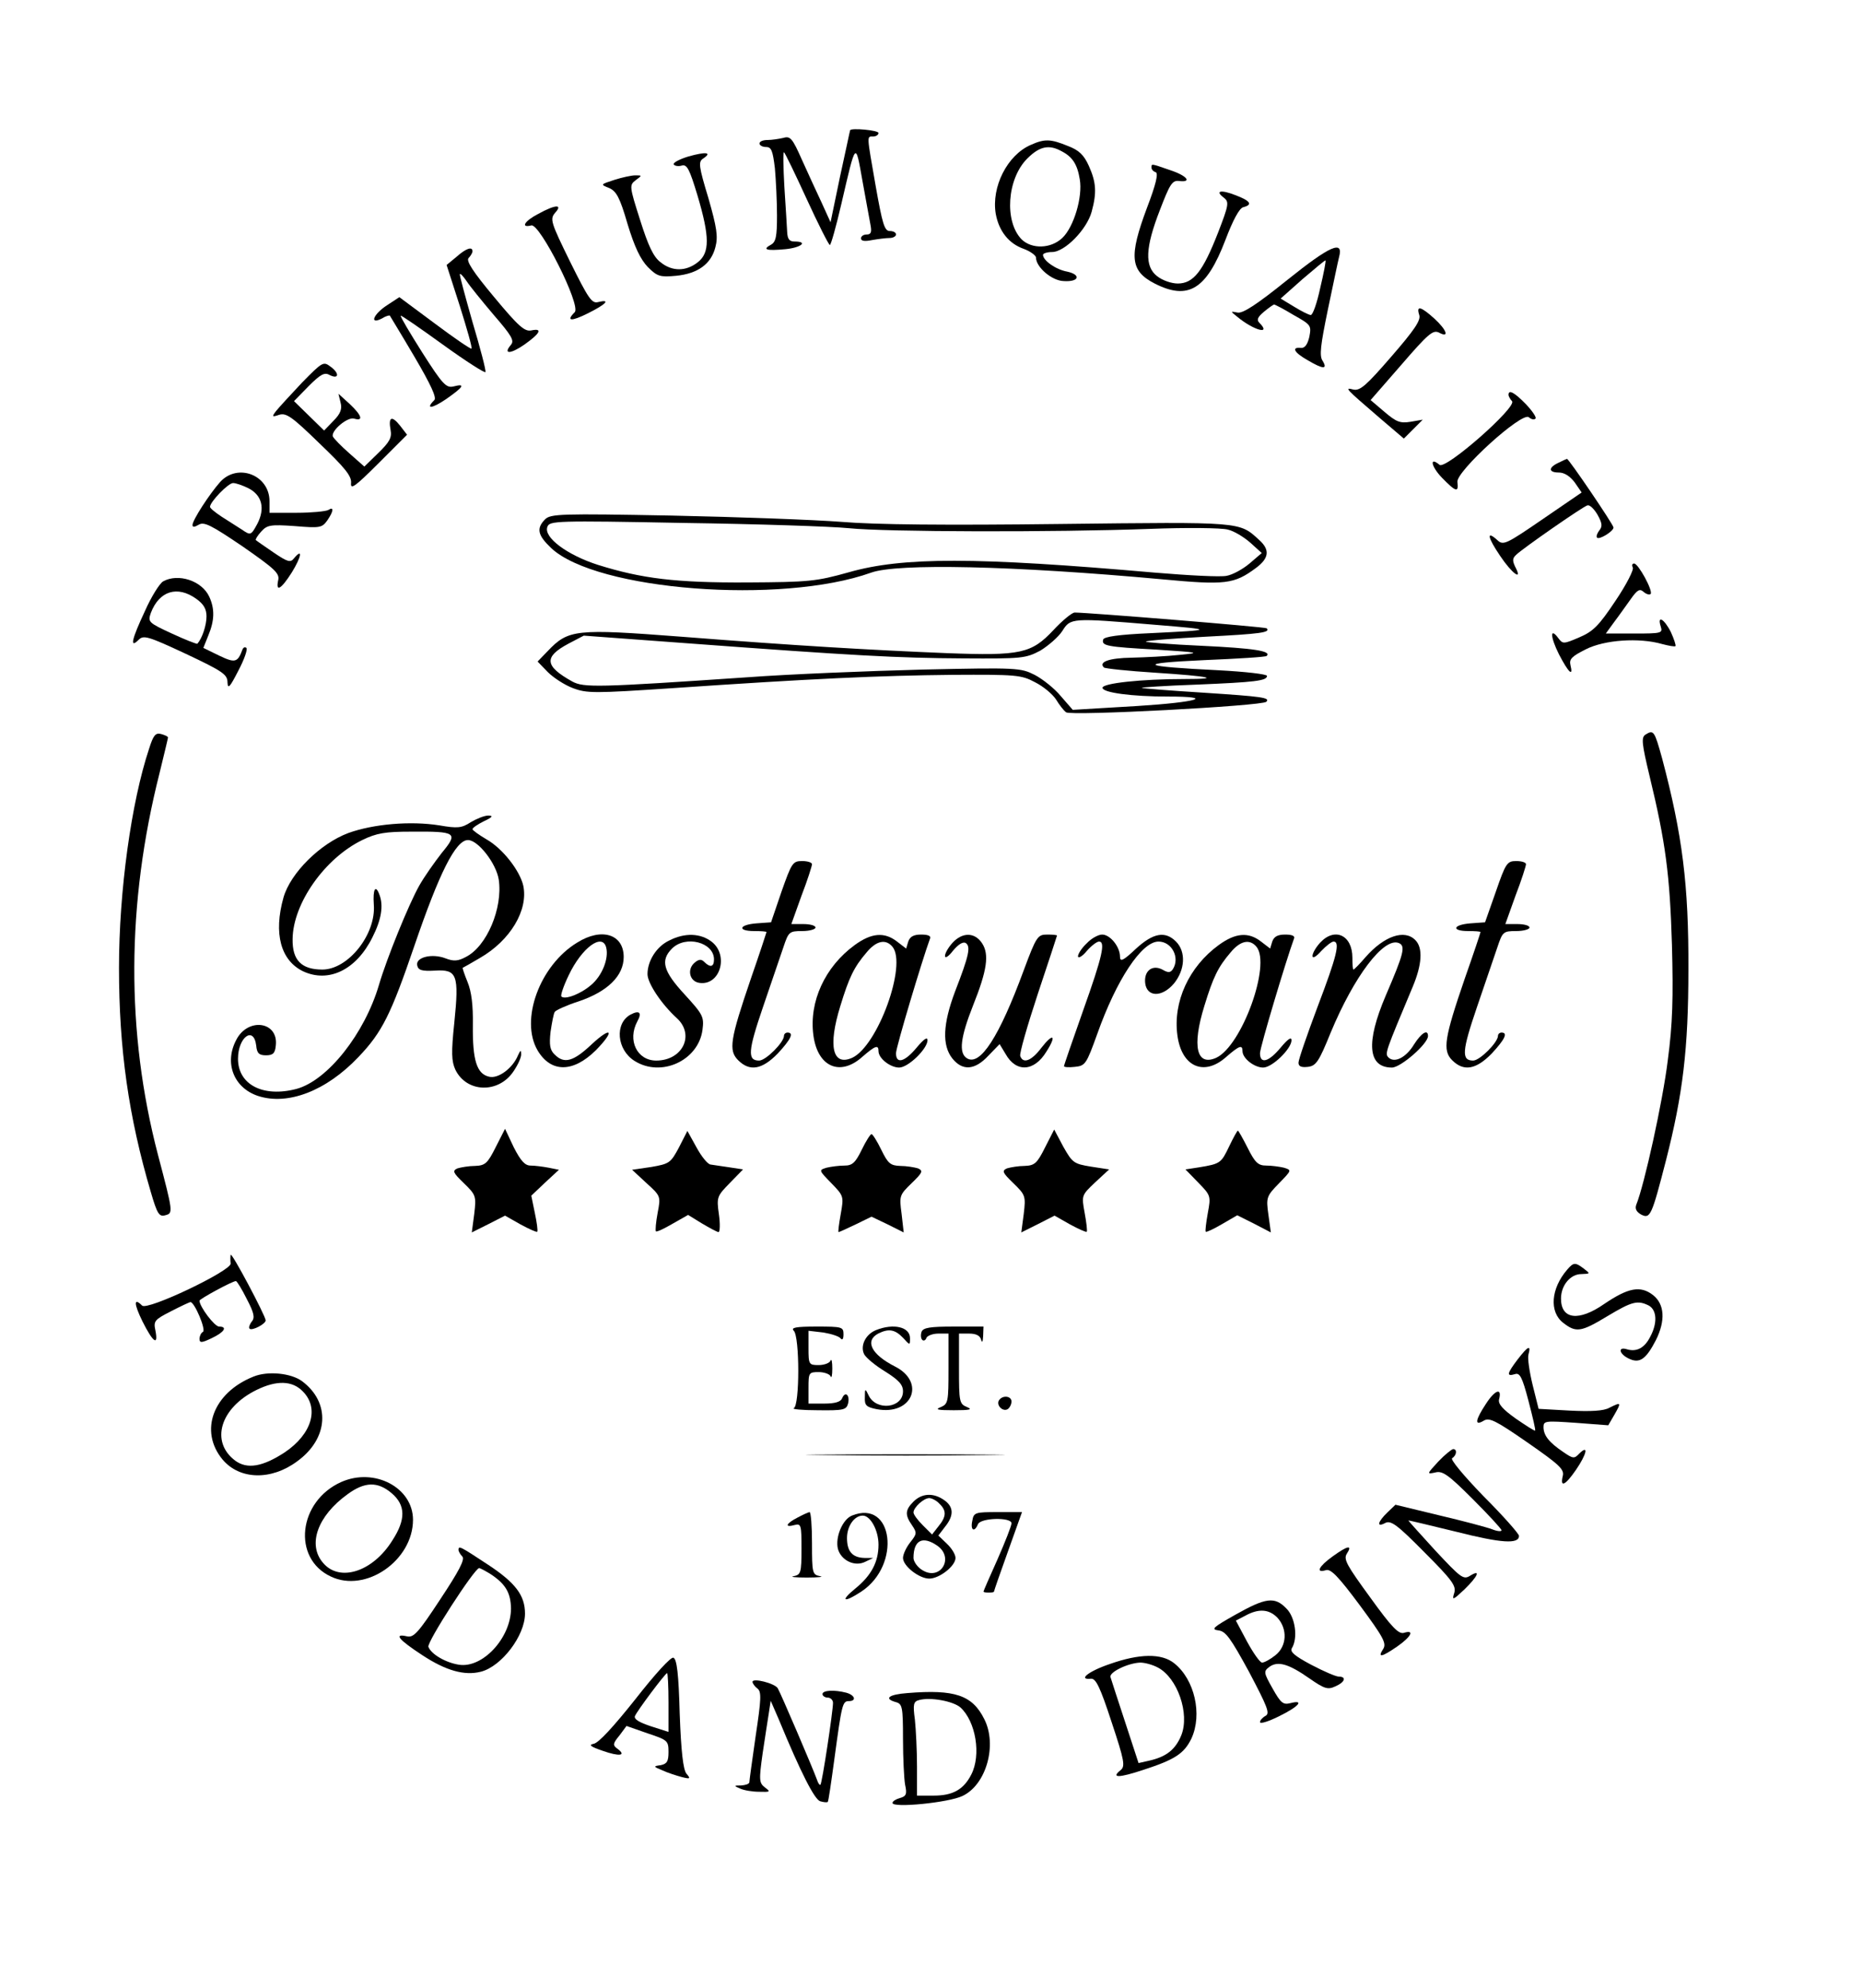 <?xml version="1.0" standalone="no"?>
<!DOCTYPE svg PUBLIC "-//W3C//DTD SVG 20010904//EN"
 "http://www.w3.org/TR/2001/REC-SVG-20010904/DTD/svg10.dtd">
<svg version="1.0" xmlns="http://www.w3.org/2000/svg"
 width="532pt" height="568pt" viewBox="0 0 532 568"
 preserveAspectRatio="xMidYMid meet">

<g transform="translate(0,568) scale(0.1,-0.1)"
fill="#000000" stroke="none">
<path d="M2429 5308 c-1 -2 -13 -61 -29 -133 l-27 -130 -25 55 c-14 30 -40 86
-57 124 -27 61 -33 68 -53 62 -13 -3 -33 -6 -45 -6 -13 0 -23 -4 -23 -10 0 -5
8 -10 19 -10 15 0 19 -11 25 -61 3 -34 6 -95 6 -135 0 -59 -3 -75 -17 -83 -26
-14 -14 -18 40 -13 45 4 68 22 27 22 -15 0 -20 7 -21 28 -1 15 -4 73 -8 129
-3 55 -4 100 -1 98 3 -2 32 -62 65 -134 33 -72 63 -131 66 -131 3 0 18 53 33
118 42 181 40 178 60 66 10 -54 20 -111 23 -126 4 -21 2 -28 -11 -28 -9 0 -16
-5 -16 -11 0 -8 11 -9 31 -5 17 3 40 6 50 6 11 0 19 5 19 10 0 6 -8 10 -18 10
-15 0 -21 21 -40 128 -26 149 -26 142 -7 142 8 0 15 5 15 10 0 8 -78 15 -81 8z"/>
<path d="M2945 5266 c-67 -29 -113 -120 -100 -197 9 -49 37 -85 80 -100 19 -7
35 -19 35 -25 0 -27 45 -66 79 -67 44 -3 51 18 10 27 -33 6 -69 32 -69 48 0 4
12 8 26 8 36 0 99 64 113 115 15 55 13 84 -8 131 -14 31 -28 45 -60 57 -49 20
-66 21 -106 3z m88 -18 c31 -16 45 -37 52 -80 9 -50 -17 -137 -50 -168 -33
-31 -87 -32 -116 -4 -50 51 -42 173 16 231 35 35 62 41 98 21z"/>
<path d="M1967 5233 c-26 -8 -45 -18 -42 -23 3 -4 13 -6 23 -3 15 4 22 -10 45
-86 35 -118 35 -163 1 -190 -34 -27 -74 -27 -107 0 -20 15 -35 47 -58 120 -31
97 -31 100 -13 114 19 14 19 14 -1 14 -11 0 -38 -6 -60 -13 -40 -13 -40 -13
-15 -23 21 -9 31 -27 53 -103 20 -66 37 -101 58 -123 27 -27 35 -29 80 -25 63
6 101 34 113 82 8 30 4 56 -20 140 -28 92 -29 104 -15 113 27 18 8 20 -42 6z"/>
<path d="M3290 5201 c0 -5 5 -11 12 -13 8 -3 1 -34 -25 -102 -52 -139 -48
-180 22 -216 96 -49 148 -17 202 124 22 58 40 91 51 94 28 7 21 18 -21 34 -43
17 -61 13 -34 -7 15 -12 14 -20 -17 -100 -43 -110 -70 -145 -115 -145 -18 0
-44 9 -59 21 -36 28 -34 81 8 189 28 73 35 85 54 83 39 -5 24 15 -25 31 -55
19 -53 19 -53 7z"/>
<path d="M1538 5069 c-39 -20 -52 -41 -20 -33 24 7 143 -229 124 -248 -26 -26
-10 -27 38 -3 52 26 66 41 29 32 -18 -5 -28 10 -80 115 -56 114 -58 122 -43
140 23 25 1 24 -48 -3z"/>
<path d="M3679 4881 c-88 -71 -128 -97 -143 -94 -21 4 -21 4 -1 -12 47 -39 99
-53 63 -17 -8 8 -5 16 13 31 13 11 26 20 29 21 3 0 28 -13 56 -30 50 -28 51
-30 45 -62 -5 -22 -13 -33 -24 -32 -28 3 -20 -13 19 -35 44 -26 58 -27 43 -2
-10 14 -6 45 15 147 15 71 29 139 32 150 13 49 -26 32 -147 -65z m93 -24 c-9
-42 -21 -77 -27 -77 -5 0 -27 11 -48 24 l-38 23 63 56 c35 30 64 54 65 53 2
-1 -5 -37 -15 -79z"/>
<path d="M1304 4946 l-28 -23 38 -118 c20 -64 36 -119 33 -121 -2 -2 -49 30
-105 72 l-101 75 -35 -23 c-39 -25 -52 -57 -15 -38 11 7 22 10 23 8 1 -2 33
-54 70 -117 47 -80 64 -117 57 -124 -27 -27 -7 -25 34 3 50 35 56 45 21 36
-21 -5 -31 5 -89 96 -36 57 -64 104 -62 106 1 2 56 -36 121 -83 65 -47 120
-82 121 -78 2 5 -15 69 -37 143 -21 74 -38 136 -36 137 2 2 10 -7 19 -20 9
-14 44 -57 77 -96 52 -60 60 -74 50 -86 -24 -28 -1 -27 39 1 45 32 52 47 19
40 -19 -4 -37 12 -106 95 -61 73 -81 104 -73 112 6 6 11 15 11 19 0 15 -19 8
-46 -16z"/>
<path d="M4055 4780 c5 -15 -14 -43 -80 -119 -71 -82 -89 -98 -108 -94 -27 7
-24 4 76 -82 l68 -58 27 27 27 27 -35 -6 c-30 -5 -41 0 -74 28 l-40 34 88 101
c76 88 90 100 107 92 31 -17 23 7 -13 40 -39 35 -52 38 -43 10z"/>
<path d="M863 4587 c-32 -34 -66 -71 -74 -81 -13 -17 -12 -18 9 -11 20 6 37
-6 115 -82 72 -69 92 -93 90 -113 -2 -20 11 -11 79 57 l81 81 -20 26 c-24 30
-34 25 -27 -13 4 -21 -3 -34 -35 -65 l-40 -39 -43 38 c-24 21 -45 43 -47 48
-6 16 42 57 61 51 27 -8 22 9 -13 42 l-32 29 6 -25 c5 -18 0 -32 -20 -52 l-27
-28 -43 42 -43 42 42 43 c33 33 45 40 59 32 27 -14 30 4 4 23 -21 16 -23 15
-82 -45z"/>
<path d="M4310 4552 c0 -4 5 -13 10 -18 16 -16 -190 -197 -207 -182 -30 25
-24 -5 7 -37 40 -41 48 -43 44 -12 -4 30 184 201 204 185 7 -6 15 -8 19 -4 4
3 -9 22 -27 41 -33 34 -50 43 -50 27z"/>
<path d="M4453 4358 c-30 -14 -29 -28 1 -28 16 0 32 -11 45 -28 l20 -29 -111
-76 c-105 -72 -113 -76 -130 -60 -32 29 -28 8 8 -45 34 -51 66 -74 43 -31 -8
17 -8 24 3 34 17 17 188 136 203 141 6 3 19 -9 29 -26 14 -25 15 -34 5 -46 -6
-8 -9 -17 -6 -20 6 -7 47 18 47 29 0 8 -129 198 -133 196 -1 0 -12 -5 -24 -11z"/>
<path d="M629 4303 c-31 -35 -79 -109 -79 -123 0 -7 6 -6 18 1 15 9 35 -1 125
-62 92 -64 106 -77 102 -96 -8 -36 8 -27 39 22 27 44 32 71 6 40 -10 -13 -18
-11 -59 17 -25 17 -48 33 -50 35 -2 1 4 12 15 24 17 19 26 21 96 16 72 -6 78
-5 93 16 18 26 20 41 3 30 -7 -4 -48 -8 -90 -8 l-78 0 0 33 c0 75 -91 110
-141 55z m81 -18 c39 -20 48 -58 25 -102 -18 -33 -19 -33 -44 -16 -14 9 -41
26 -58 37 -18 12 -33 24 -33 28 0 14 52 68 66 68 8 0 28 -7 44 -15z"/>
<path d="M1557 4196 c-25 -26 -21 -45 18 -82 129 -121 657 -162 914 -70 75 27
404 20 831 -19 181 -17 206 -14 268 32 38 28 41 52 10 80 -58 53 -46 52 -569
46 -329 -4 -529 -2 -624 6 -77 6 -295 14 -485 18 -319 6 -347 5 -363 -11z
m868 -25 c106 -11 589 -12 860 -2 105 4 205 3 223 -2 18 -4 47 -22 65 -38 l32
-29 -35 -30 c-19 -16 -48 -32 -65 -35 -16 -4 -109 1 -205 9 -514 45 -721 45
-875 1 -93 -26 -113 -28 -290 -29 -205 -1 -301 11 -426 50 -88 28 -157 79
-145 109 6 17 24 18 389 11 210 -3 423 -10 472 -15z"/>
<path d="M4665 4059 c4 -6 -18 -49 -49 -95 -48 -72 -64 -88 -104 -105 -44 -19
-47 -19 -59 -3 -25 34 -24 5 1 -45 27 -52 42 -67 33 -31 -4 17 4 25 44 45 53
27 152 34 218 15 19 -5 36 -8 38 -6 2 2 -4 20 -13 40 -19 38 -40 50 -29 16 6
-19 2 -20 -76 -20 l-81 0 24 33 c13 17 34 47 47 65 19 27 26 31 37 21 8 -7 17
-9 20 -6 8 8 -35 87 -47 87 -6 0 -7 -5 -4 -11z"/>
<path d="M466 4019 c-10 -6 -34 -44 -52 -85 -38 -81 -44 -108 -18 -82 14 14
26 11 135 -40 106 -50 119 -59 119 -82 1 -20 7 -13 31 34 17 32 27 61 23 65
-4 3 -8 2 -11 -4 -14 -38 -21 -40 -67 -18 l-45 22 14 35 c18 43 19 76 3 111
-21 46 -89 68 -132 44z m95 -50 c21 -15 29 -29 29 -50 0 -25 -12 -62 -26 -78
-1 -2 -34 11 -73 29 -67 31 -69 33 -60 59 24 63 76 79 130 40z"/>
<path d="M3010 3880 c-63 -67 -93 -74 -305 -66 -220 9 -426 21 -759 47 -301
23 -322 21 -381 -41 l-29 -30 29 -30 c16 -16 48 -37 72 -46 40 -15 60 -15 285
0 395 27 592 36 799 38 181 1 197 0 236 -21 24 -12 50 -34 60 -49 9 -15 22
-32 29 -37 12 -11 560 18 572 30 12 12 -12 15 -179 26 -95 6 -175 12 -177 14
-2 1 68 6 155 9 170 7 203 11 203 25 0 5 -62 12 -137 16 -227 11 -241 20 -43
29 96 4 177 9 179 12 15 14 -37 22 -186 29 -90 4 -162 10 -159 12 3 3 80 9
172 14 156 8 185 12 173 24 -5 4 -511 45 -549 45 -8 -1 -35 -23 -60 -50z m290
15 c172 -14 171 -15 -14 -24 -90 -4 -131 -10 -134 -18 -5 -18 8 -21 153 -29
123 -8 127 -9 65 -15 -36 -4 -97 -7 -137 -8 -64 -1 -95 -12 -79 -28 3 -3 69
-10 148 -15 155 -10 192 -18 82 -18 -123 0 -234 -12 -234 -25 0 -14 85 -25
186 -25 138 0 88 -16 -86 -27 l-185 -11 -34 39 c-18 22 -52 49 -75 61 -40 20
-49 21 -321 15 -154 -4 -379 -13 -500 -22 -427 -29 -467 -30 -500 -12 -79 44
-82 70 -11 108 l44 23 298 -22 c472 -35 598 -42 786 -43 168 -1 178 0 220 22
23 14 52 39 63 56 24 38 25 38 265 18z"/>
<path d="M426 3541 c-51 -153 -86 -407 -86 -626 0 -231 27 -424 91 -641 18
-62 24 -71 41 -66 23 6 23 7 -21 174 -91 349 -90 715 5 1090 13 53 24 99 24
101 0 3 -9 7 -20 10 -16 4 -22 -4 -34 -42z"/>
<path d="M4701 3581 c-12 -8 -10 -26 12 -118 46 -190 58 -282 64 -483 4 -151
2 -225 -12 -330 -14 -115 -67 -356 -90 -412 -4 -11 0 -20 14 -28 26 -13 30 -4
71 155 48 188 64 318 64 545 1 242 -17 384 -75 603 -22 79 -24 83 -48 68z"/>
<path d="M1345 3331 c-26 -17 -38 -18 -90 -9 -82 13 -188 4 -260 -22 -80 -30
-165 -114 -185 -184 -29 -103 -8 -180 56 -211 73 -34 152 4 198 97 26 51 32
91 20 122 -11 30 -19 16 -16 -28 7 -85 -73 -186 -147 -186 -60 0 -86 27 -85
87 1 102 92 231 199 283 41 20 66 24 140 24 130 1 135 -3 87 -61 -21 -27 -50
-68 -64 -93 -30 -53 -93 -208 -115 -283 -41 -140 -147 -274 -236 -298 -95 -25
-167 12 -167 86 0 62 45 95 52 38 2 -22 8 -28 28 -28 20 0 26 6 28 28 8 69
-80 81 -113 16 -35 -66 -7 -137 62 -160 85 -28 195 14 287 111 68 71 93 122
160 318 71 208 118 302 153 302 29 0 81 -67 88 -113 12 -81 -34 -191 -94 -221
-22 -12 -35 -13 -58 -4 -39 15 -86 3 -81 -20 3 -14 13 -17 51 -15 63 4 69 -12
55 -149 -9 -85 -8 -110 3 -134 32 -66 123 -69 166 -5 13 19 23 41 22 50 0 12
-2 11 -9 -4 -15 -37 -57 -68 -83 -61 -35 8 -47 48 -46 146 1 59 -4 97 -15 124
-9 22 -15 40 -14 41 2 1 24 13 49 28 87 50 139 137 124 207 -10 43 -59 106
-105 132 -22 13 -40 26 -40 29 0 4 15 14 33 23 24 11 27 16 12 16 -11 0 -33
-9 -50 -19z"/>
<path d="M2233 3133 l-30 -88 -42 -3 c-50 -4 -55 -22 -6 -22 19 0 35 -1 35 -3
0 -1 -20 -62 -45 -134 -59 -173 -64 -204 -36 -232 33 -33 68 -27 113 19 38 41
47 60 28 60 -5 0 -10 -4 -10 -9 0 -19 -52 -71 -71 -71 -34 0 -32 27 11 153 23
67 49 143 58 170 15 45 17 47 54 47 21 0 38 5 38 10 0 6 -16 10 -35 10 l-34 0
29 81 c17 44 30 85 30 90 0 5 -13 9 -28 9 -27 0 -30 -5 -59 -87z"/>
<path d="M4274 3133 l-31 -88 -42 -3 c-50 -4 -55 -22 -6 -22 19 0 35 -1 35 -3
0 -2 -20 -62 -45 -133 -58 -169 -64 -205 -36 -233 33 -33 68 -27 113 19 38 41
47 60 28 60 -5 0 -10 -4 -10 -9 0 -19 -52 -71 -71 -71 -34 0 -32 27 11 153 23
67 49 143 58 170 15 45 17 47 54 47 21 0 38 5 38 10 0 6 -16 10 -35 10 l-34 0
29 81 c17 44 30 85 30 90 0 5 -12 9 -28 9 -26 0 -30 -6 -58 -87z"/>
<path d="M1649 2987 c-107 -65 -164 -221 -113 -308 38 -64 101 -64 166 0 56
57 46 71 -12 17 -52 -49 -78 -56 -105 -29 -14 13 -16 28 -12 65 4 27 9 53 12
57 3 5 34 19 68 30 83 28 129 73 129 127 0 65 -63 85 -133 41z m83 -14 c8 -32
-12 -81 -43 -107 -30 -26 -75 -43 -85 -33 -3 3 6 30 21 61 37 78 96 122 107
79z"/>
<path d="M1912 2993 c-36 -17 -62 -58 -62 -96 0 -26 40 -86 84 -126 52 -48 16
-121 -59 -121 -55 0 -83 58 -54 112 14 25 6 33 -20 19 -45 -25 -39 -100 12
-132 76 -48 182 1 194 88 5 38 2 44 -51 102 -61 66 -70 97 -36 131 39 39 120
18 120 -31 0 -22 -11 -24 -28 -7 -8 8 -15 8 -27 -2 -23 -19 -15 -54 13 -58 59
-9 85 78 36 117 -32 25 -77 27 -122 4z"/>
<path d="M2442 2980 c-85 -62 -131 -162 -118 -258 12 -90 76 -118 139 -62 38
33 47 36 47 17 0 -21 34 -47 59 -47 26 0 81 54 81 78 0 11 -11 3 -31 -21 -34
-41 -59 -48 -59 -16 0 17 75 267 97 327 4 8 -5 12 -25 12 -22 0 -32 -6 -37
-20 l-6 -20 -26 20 c-36 28 -73 25 -121 -10z m108 -5 c42 -51 -42 -283 -115
-317 -56 -25 -70 32 -34 148 25 82 39 111 75 153 28 34 55 39 74 16z"/>
<path d="M2722 2987 c-12 -13 -22 -30 -22 -38 0 -8 10 -2 23 15 15 18 28 26
36 22 15 -10 10 -35 -30 -138 -35 -93 -38 -154 -8 -192 29 -36 64 -34 103 8
l32 33 17 -28 c30 -54 82 -51 117 7 30 47 19 54 -15 10 -28 -37 -52 -46 -60
-23 -3 6 20 86 50 177 30 90 55 166 55 167 0 2 -13 3 -28 3 -27 0 -31 -5 -67
-102 -70 -190 -125 -276 -163 -251 -23 15 -18 59 18 150 40 100 47 146 26 178
-21 32 -56 32 -84 2z"/>
<path d="M3105 2985 c-14 -13 -25 -30 -25 -37 0 -7 12 -1 25 15 13 15 29 27
35 27 19 0 10 -42 -45 -196 -30 -85 -55 -157 -55 -160 0 -3 14 -4 31 -2 30 3
33 8 64 94 55 155 127 264 175 264 38 0 62 -46 41 -79 -7 -10 -13 -11 -30 -1
-29 15 -53 -4 -49 -39 5 -40 48 -41 82 -1 32 39 35 91 6 120 -31 31 -65 25
-115 -21 -36 -34 -45 -38 -45 -22 0 28 -28 63 -51 63 -11 0 -31 -11 -44 -25z"/>
<path d="M3482 2980 c-85 -62 -131 -162 -118 -258 12 -90 76 -118 139 -62 38
33 47 36 47 17 0 -21 34 -47 59 -47 26 0 81 54 81 78 0 11 -11 3 -31 -21 -34
-41 -59 -48 -59 -16 0 17 75 267 97 327 4 8 -5 12 -25 12 -22 0 -32 -6 -37
-20 l-6 -20 -26 20 c-36 28 -73 25 -121 -10z m108 -5 c42 -51 -42 -283 -115
-317 -56 -25 -70 32 -34 148 25 82 39 111 75 153 28 34 55 39 74 16z"/>
<path d="M3772 2987 c-12 -13 -22 -30 -22 -38 0 -8 10 -3 25 14 14 15 30 27
35 27 20 0 9 -43 -45 -185 -30 -80 -55 -152 -55 -161 0 -11 8 -14 27 -12 23 3
31 14 65 98 67 161 151 272 194 256 21 -8 15 -30 -37 -151 -57 -134 -51 -205
18 -205 25 0 103 68 103 90 0 21 -19 9 -40 -24 -23 -38 -56 -54 -73 -37 -11
11 -8 17 69 201 27 64 30 112 8 134 -31 32 -89 12 -142 -48 -17 -20 -33 -36
-35 -36 -2 0 -3 15 -3 34 0 64 -50 88 -92 43z"/>
<path d="M1416 2402 c-23 -46 -30 -52 -59 -53 -17 0 -40 -4 -50 -7 -15 -7 -13
-12 18 -42 35 -34 36 -37 30 -88 l-7 -53 48 24 47 24 44 -25 c24 -13 46 -23
48 -21 2 3 -1 26 -7 54 l-10 49 39 37 40 37 -30 6 c-16 3 -39 6 -51 6 -16 0
-28 13 -48 52 l-25 53 -27 -53z"/>
<path d="M1940 2402 c-24 -45 -28 -47 -79 -56 l-55 -8 41 -38 c41 -37 41 -38
32 -85 -5 -27 -7 -50 -5 -53 3 -2 24 8 48 22 l44 25 39 -24 c22 -13 44 -25 48
-25 4 0 5 23 1 51 -7 49 -5 52 31 89 l38 39 -39 6 c-22 3 -46 7 -54 8 -8 1
-26 23 -40 49 l-26 47 -24 -47z"/>
<path d="M2986 2402 c-23 -46 -30 -52 -59 -53 -17 0 -40 -4 -50 -7 -15 -7 -13
-12 18 -42 35 -34 36 -37 30 -88 l-7 -53 48 24 47 24 44 -25 c24 -13 46 -23
48 -21 2 2 -1 27 -6 54 -9 50 -9 50 30 87 l40 37 -52 8 c-49 8 -53 11 -79 57
l-26 49 -26 -51z"/>
<path d="M3512 2405 c-23 -48 -25 -50 -86 -60 l-39 -6 37 -38 c35 -36 36 -38
27 -86 -5 -28 -8 -52 -6 -54 2 -2 23 8 47 22 l43 25 48 -24 48 -25 -7 51 c-7
49 -5 53 30 89 37 38 37 38 14 45 -13 3 -35 6 -50 6 -23 0 -32 8 -53 50 -14
28 -27 50 -28 50 -2 0 -13 -20 -25 -45z"/>
<path d="M2462 2395 c-18 -37 -27 -45 -49 -45 -16 0 -38 -3 -51 -6 -23 -7 -23
-7 13 -44 36 -37 36 -38 27 -89 -5 -28 -8 -51 -6 -51 2 0 24 10 49 22 l45 22
46 -22 46 -23 -6 53 c-7 52 -6 54 29 88 31 30 33 35 18 42 -10 3 -33 7 -51 7
-28 1 -35 7 -54 46 -12 25 -25 45 -28 45 -3 0 -16 -20 -28 -45z"/>
<path d="M659 2095 c-1 -5 -1 -17 0 -25 1 -21 -238 -135 -253 -120 -24 24 -24
6 1 -45 30 -60 46 -72 37 -26 -6 27 -2 31 45 55 27 14 53 26 55 26 12 0 45
-79 36 -85 -6 -3 -10 -13 -10 -20 0 -12 6 -12 35 2 36 17 46 33 21 33 -13 0
-56 57 -56 74 0 5 94 56 104 56 3 0 17 -23 31 -51 21 -40 24 -54 14 -65 -6 -8
-9 -17 -6 -20 7 -7 47 14 46 24 -1 14 -98 197 -100 187z"/>
<path d="M4478 2053 c-47 -54 -52 -121 -12 -152 37 -29 51 -27 127 19 70 42
86 46 118 30 23 -13 25 -50 4 -89 -16 -32 -39 -44 -66 -36 -28 9 -23 -14 6
-27 30 -14 48 -1 76 53 28 56 25 103 -8 129 -36 28 -71 21 -139 -25 -73 -51
-124 -45 -124 15 0 38 27 70 58 70 26 1 26 1 8 15 -25 19 -30 19 -48 -2z"/>
<path d="M2268 1878 c17 -17 17 -214 0 -221 -7 -3 24 -6 68 -6 74 -1 82 1 87
19 6 24 -8 37 -17 15 -4 -10 -20 -15 -51 -15 l-45 0 0 45 c0 43 1 45 29 45 16
0 32 -6 34 -12 3 -7 5 3 5 22 0 19 -2 29 -5 23 -2 -7 -18 -13 -34 -13 -28 0
-29 2 -29 49 l0 49 43 -5 c23 -4 45 -11 49 -17 5 -6 8 -1 8 12 0 21 -4 22 -77
22 -60 0 -74 -3 -65 -12z"/>
<path d="M2503 1880 c-30 -12 -46 -45 -34 -69 6 -11 33 -33 61 -50 38 -24 50
-37 50 -56 0 -48 -76 -57 -98 -12 -10 21 -11 21 -11 -5 -1 -23 4 -28 34 -34
101 -19 141 77 52 122 -67 34 -87 73 -48 94 30 15 48 12 71 -12 20 -22 20 -22
20 -1 0 32 -47 43 -97 23z"/>
<path d="M2633 1875 c-3 -9 -2 -19 2 -23 4 -4 10 -1 12 6 3 6 18 12 34 12 l29
0 0 -100 c0 -95 -1 -101 -22 -110 -18 -7 -9 -9 37 -9 46 0 55 2 38 9 -22 9
-23 15 -23 110 l0 100 29 0 c20 0 31 -6 34 -17 3 -11 5 -7 6 10 l1 27 -85 0
c-68 0 -87 -3 -92 -15z"/>
<path d="M4336 1796 c-31 -41 -32 -49 -8 -42 14 5 21 -7 39 -76 12 -46 21 -84
19 -85 -1 -2 -26 14 -55 34 -38 27 -51 42 -48 55 9 34 -11 28 -37 -12 -31 -47
-34 -65 -7 -49 16 10 34 1 125 -62 92 -64 106 -77 101 -96 -8 -34 7 -27 38 18
30 44 37 73 10 47 -15 -16 -18 -16 -47 4 -40 27 -56 47 -56 71 0 18 6 18 93
12 l92 -7 18 31 c20 35 19 36 -15 19 -16 -9 -52 -11 -113 -8 l-89 5 -17 68
c-9 37 -15 77 -12 87 8 29 -1 25 -31 -14z"/>
<path d="M724 1747 c-115 -46 -156 -155 -88 -237 49 -58 139 -60 213 -5 90 65
96 168 14 229 -31 23 -98 30 -139 13z m141 -42 c48 -48 26 -122 -51 -174 -64
-42 -108 -49 -142 -24 -72 54 -43 151 61 202 57 28 102 27 132 -4z"/>
<path d="M2854 1679 c-8 -14 11 -33 25 -25 6 4 11 14 11 22 0 16 -26 19 -36 3z"/>
<path d="M4109 1504 c-32 -35 -33 -36 -9 -31 21 6 37 -5 108 -76 45 -45 82
-85 82 -89 0 -4 -12 -3 -27 3 -16 6 -84 24 -152 40 l-124 30 -23 -22 c-28 -27
-32 -44 -6 -30 16 8 34 -5 111 -83 81 -81 92 -97 86 -117 -7 -22 -4 -21 29 10
39 38 48 59 16 39 -19 -12 -27 -5 -99 72 -43 47 -78 86 -77 86 0 1 62 -14 136
-32 130 -33 180 -36 180 -12 0 6 -45 57 -101 113 -59 61 -96 106 -90 109 13 8
15 26 3 26 -4 0 -24 -16 -43 -36z"/>
<path d="M2358 1523 c128 -2 335 -2 460 0 125 1 20 2 -233 2 -253 0 -355 -1
-227 -2z"/>
<path d="M975 1446 c-123 -55 -141 -218 -30 -270 100 -48 235 46 235 162 0 92
-110 150 -205 108z m144 -32 c40 -34 41 -75 2 -135 -56 -90 -151 -120 -198
-64 -45 52 -16 134 70 196 49 36 86 37 126 3z"/>
<path d="M2610 1390 c-24 -24 -25 -38 -4 -68 14 -21 14 -24 -5 -48 -12 -15
-21 -35 -21 -45 0 -23 46 -59 75 -59 29 0 75 36 75 59 0 10 -11 28 -25 41
l-24 23 19 25 c26 32 25 57 -2 76 -31 22 -64 20 -88 -4z m74 -6 c21 -20 20
-37 -3 -65 l-18 -23 -27 27 c-14 14 -26 30 -26 36 0 14 29 41 45 41 7 0 21 -7
29 -16z m-6 -120 c50 -35 8 -103 -44 -69 -13 8 -24 24 -24 34 0 51 26 64 68
35z"/>
<path d="M2278 1344 c-33 -17 -37 -29 -8 -21 19 5 20 0 20 -68 0 -68 -2 -74
-22 -78 -13 -2 4 -4 37 -4 33 0 50 2 38 4 -22 4 -23 9 -23 94 0 49 -3 89 -7
89 -5 -1 -20 -8 -35 -16z"/>
<path d="M2434 1350 c-27 -11 -48 -62 -40 -95 9 -33 48 -52 78 -37 l23 11 -25
0 c-35 1 -50 19 -50 57 0 34 21 64 45 64 22 0 45 -42 45 -83 0 -49 -20 -88
-67 -126 -44 -36 -32 -41 18 -8 115 76 91 265 -27 217z"/>
<path d="M2778 1335 c-6 -27 6 -34 16 -10 7 19 96 21 96 3 0 -7 -18 -53 -40
-103 -22 -49 -40 -90 -40 -92 0 -2 7 -3 15 -3 8 0 15 1 15 3 0 2 18 54 40 115
l40 112 -69 0 c-65 0 -69 -1 -73 -25z"/>
<path d="M1310 1252 c0 -4 5 -13 11 -19 8 -8 -10 -42 -63 -122 -63 -96 -76
-110 -95 -106 -39 9 -25 -9 44 -54 67 -44 120 -59 167 -47 59 15 126 103 126
166 0 52 -27 88 -106 140 -79 52 -84 55 -84 42z m93 -70 c42 -28 56 -53 57
-97 0 -84 -81 -172 -149 -161 -38 6 -79 30 -87 51 -5 13 132 225 145 225 3 0
18 -8 34 -18z"/>
<path d="M3807 1233 c-39 -28 -49 -48 -19 -39 14 5 36 -18 97 -100 68 -92 77
-109 67 -125 -17 -26 -5 -24 40 7 40 28 51 49 19 39 -15 -4 -34 15 -96 101
-67 92 -77 109 -67 125 17 26 3 24 -41 -8z"/>
<path d="M3530 1067 c-64 -36 -71 -42 -49 -45 21 -2 35 -22 88 -119 52 -99 60
-118 47 -125 -9 -5 -16 -13 -16 -18 0 -6 25 2 55 17 57 28 73 48 31 37 -20 -5
-27 1 -50 42 -26 46 -26 49 -9 62 24 17 54 9 114 -33 43 -30 53 -33 74 -23 28
12 33 28 10 28 -8 0 -43 15 -79 34 -47 25 -61 37 -55 47 18 29 10 89 -16 114
-33 34 -58 31 -145 -18z m120 -9 c29 -32 27 -81 -6 -107 -15 -12 -32 -21 -38
-21 -6 0 -25 27 -43 60 l-32 60 27 14 c38 21 68 19 92 -6z"/>
<path d="M1815 825 c-62 -78 -105 -125 -119 -127 -15 -3 -9 -8 26 -20 48 -17
69 -14 42 6 -14 10 -13 15 6 38 l20 27 60 -21 c57 -19 60 -21 60 -53 0 -27 -4
-34 -22 -38 -22 -3 -22 -4 5 -15 15 -7 40 -15 55 -19 24 -6 26 -5 13 10 -9 12
-15 62 -19 171 -3 113 -8 156 -18 160 -7 3 -52 -46 -109 -119z m95 -9 l0 -84
-50 16 c-33 11 -49 20 -46 29 6 15 87 123 92 123 2 0 4 -38 4 -84z"/>
<path d="M3171 926 c-62 -21 -92 -46 -54 -42 14 1 26 -23 59 -124 37 -111 39
-126 26 -137 -29 -23 -6 -23 66 1 89 29 115 46 136 89 32 69 9 169 -49 215
-36 29 -99 28 -184 -2z m137 -10 c56 -29 92 -132 67 -194 -17 -41 -43 -61 -91
-72 l-31 -7 -38 116 c-21 64 -40 122 -42 129 -6 14 50 41 85 42 13 0 35 -6 50
-14z"/>
<path d="M2150 875 c0 -4 6 -13 14 -19 12 -9 11 -30 -5 -136 -10 -69 -18 -128
-18 -132 -1 -5 -11 -8 -23 -9 -22 0 -22 -1 -3 -9 11 -5 35 -9 54 -9 32 -1 33
0 17 12 -17 13 -18 20 -7 98 7 46 15 99 18 117 l5 33 23 -53 c64 -155 102
-228 118 -234 10 -3 20 -4 22 -2 2 1 10 57 19 123 21 155 23 165 41 165 23 0
18 17 -7 24 -35 9 -68 7 -68 -4 0 -5 7 -10 15 -10 8 0 15 -7 15 -15 0 -23 -31
-230 -36 -234 -2 -2 -7 5 -10 15 -12 33 -104 248 -112 261 -9 14 -72 30 -72
18z"/>
<path d="M2593 843 c-54 -4 -69 -16 -33 -26 18 -5 20 -14 20 -105 0 -55 3
-114 6 -131 6 -27 3 -33 -15 -38 -11 -3 -21 -9 -21 -14 0 -15 161 1 200 20 68
32 100 146 62 220 -34 68 -84 85 -219 74z m151 -41 c44 -40 60 -136 31 -192
-22 -43 -53 -60 -107 -60 l-48 0 0 83 c0 45 -3 105 -6 134 -6 44 -4 52 12 56
32 9 97 -3 118 -21z"/>
</g>
</svg>

